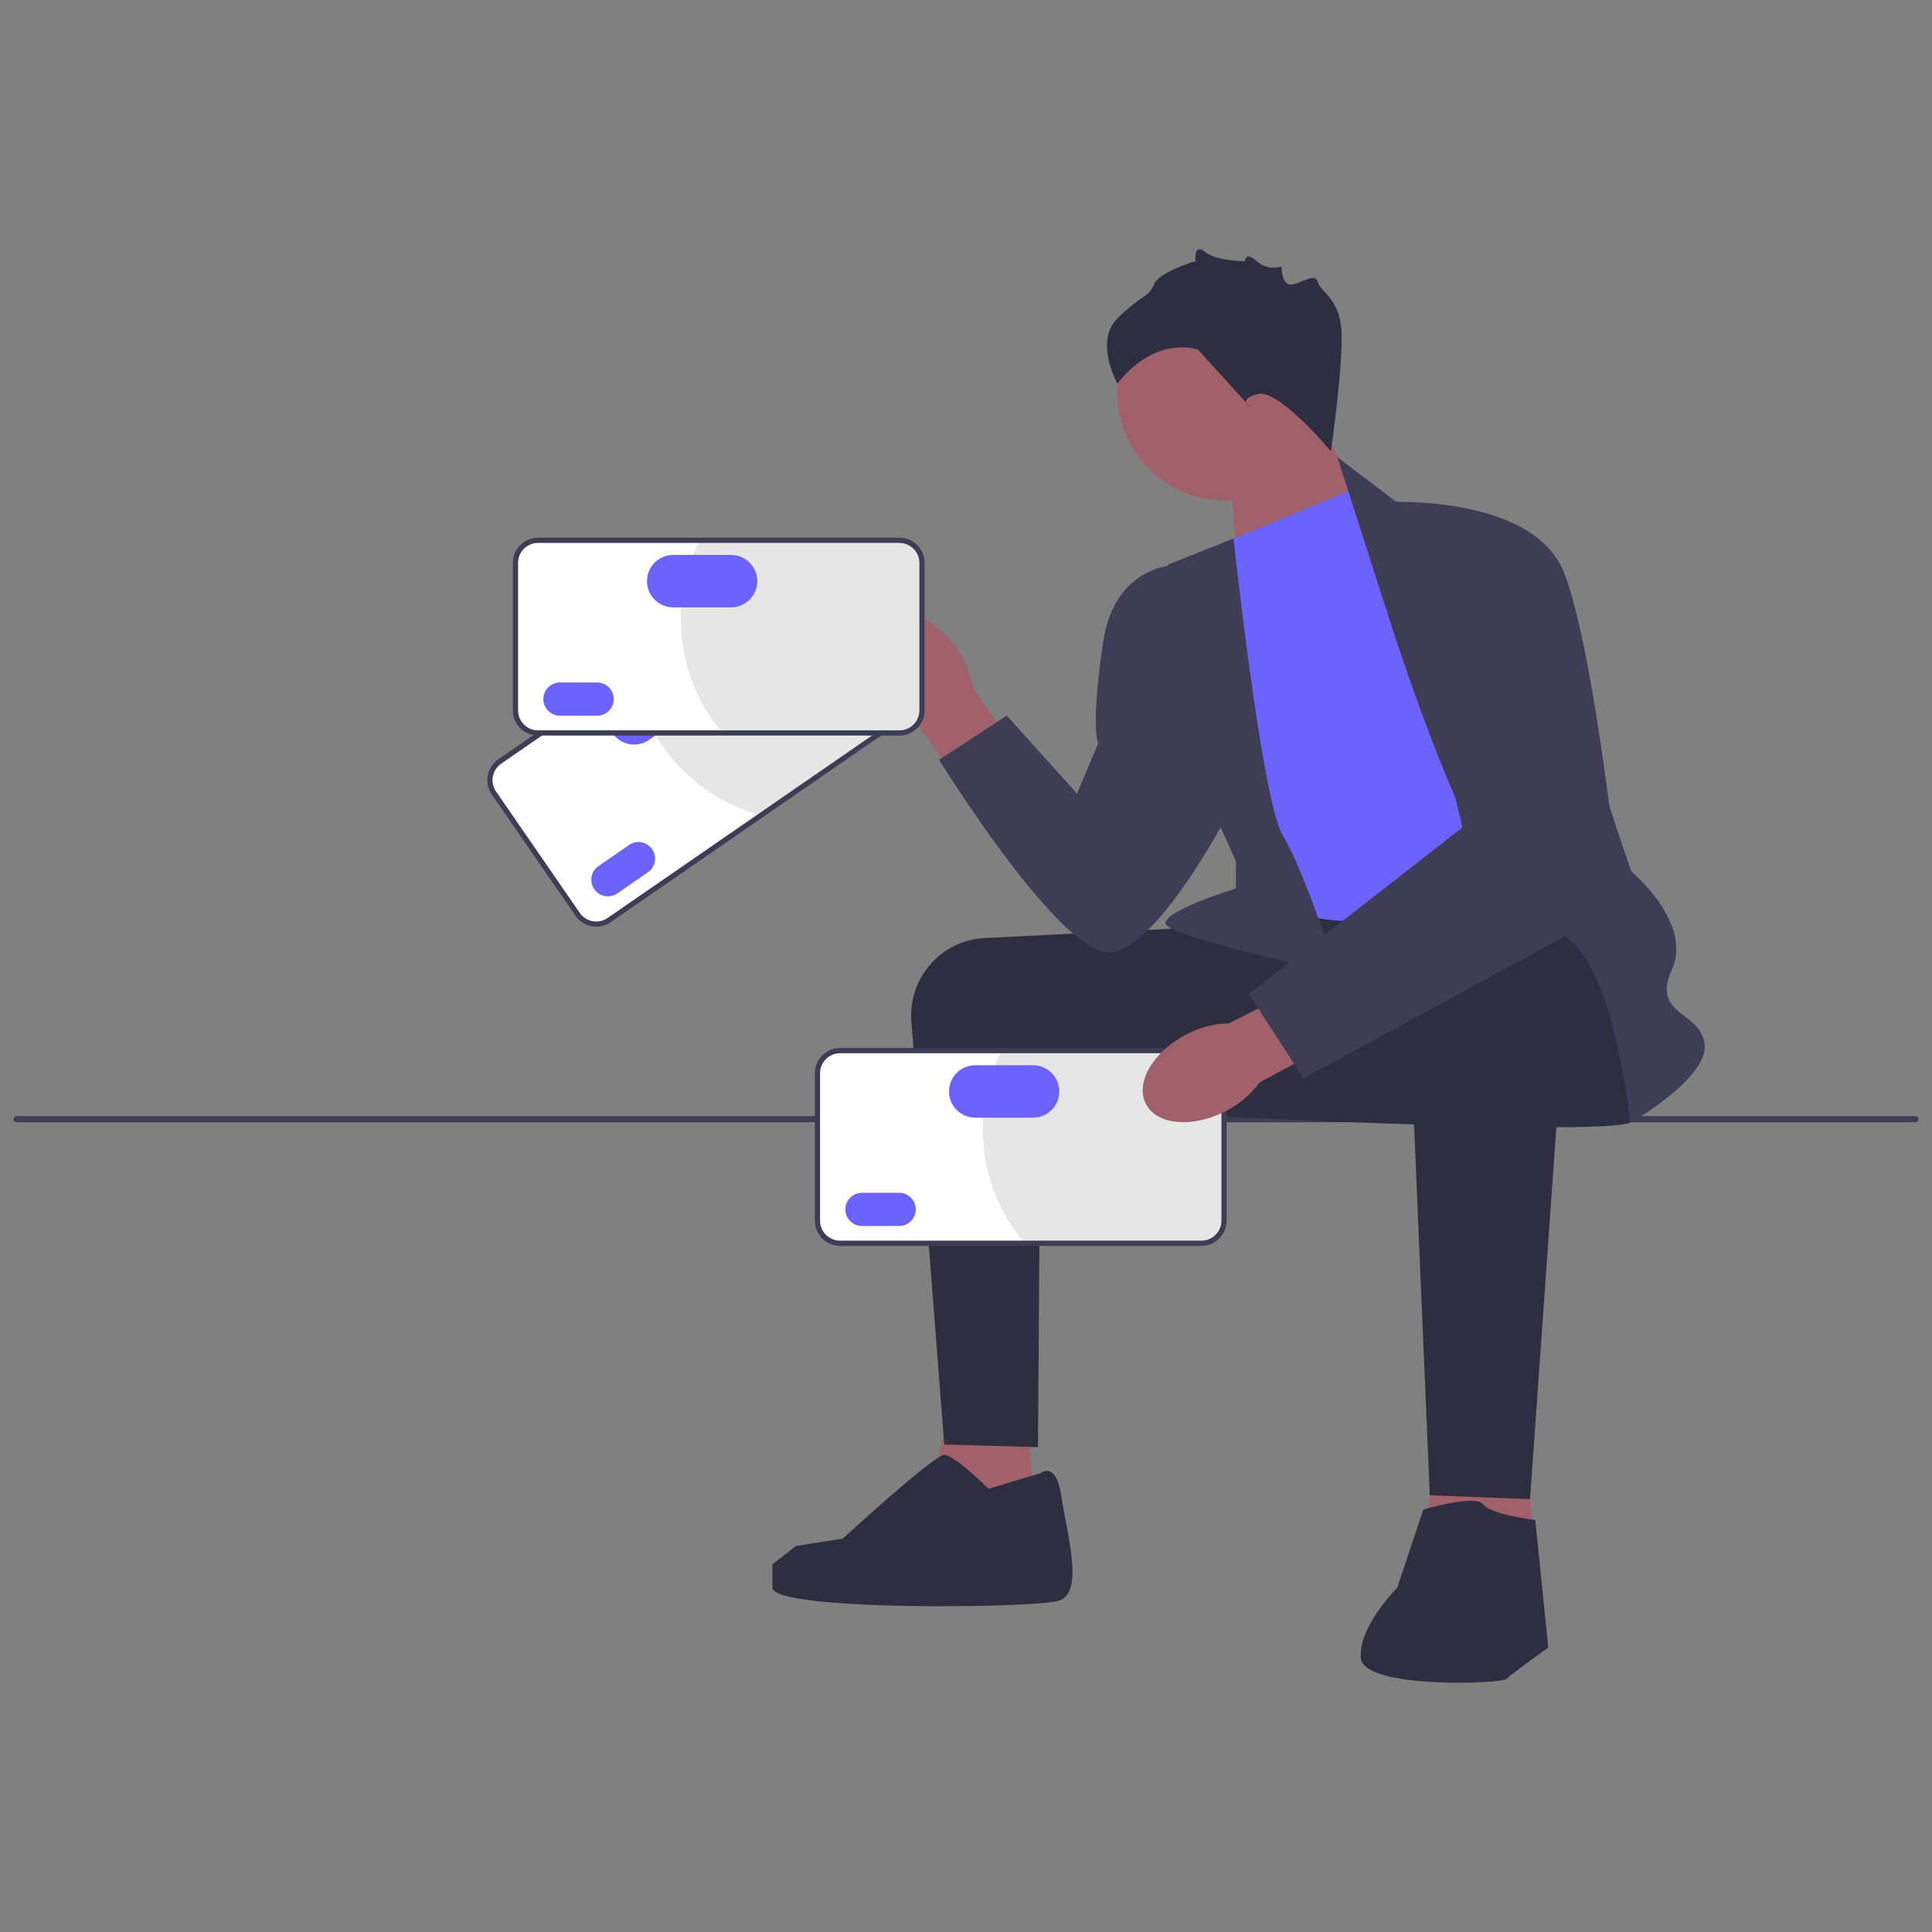 <?xml version="1.0" encoding="UTF-8"?><svg id="Capa_1" xmlns="http://www.w3.org/2000/svg" viewBox="0 0 600 600"><rect x="0" y="0" width="600" height="600" fill="#808080" stroke="none"/><path d="M4.2,347.56c0,.53.43.96.96.96h589.67c.53,0,.96-.43.96-.96s-.43-.96-.96-.96H5.17c-.53,0-.96.43-.96.96Z" style="fill:#3f3d56; stroke-width:0px;"/><polygon points="381.78 143.38 384.88 182.96 429.72 164.23 404.42 123.98 381.78 143.38" style="fill:#a0616a; stroke-width:0px;"/><circle cx="380.44" cy="122.02" r="33.42" style="fill:#a0616a; stroke-width:0px;"/><polygon points="317.91 433.65 323.57 484.42 283.95 478.93 296.89 432.03 317.91 433.65" style="fill:#a0616a; stroke-width:0px;"/><polygon points="472.34 440.93 478 491.69 438.38 486.21 451.32 439.31 472.34 440.93" style="fill:#a0616a; stroke-width:0px;"/><path d="M378.15,287.71c-.54,0-43.78,2.17-72.35,3.61-13.52.68-23.81,12.38-22.76,25.88l10.21,131.41,29.11.81.71-105.92,57.51,3.23-2.43-59.02h0Z" style="fill:#2f2e41; stroke-width:0px;"/><path d="M505.09,286.9s7.28,55.79,1.62,61.45c-5.66,5.66-183.14-4.45-183.14-4.45,0,0,38.93-56.22,45.95-57.83,7.01-1.6,118.59-7.26,118.59-7.26l16.98,8.09Z" style="fill:#2f2e41; stroke-width:0px;"/><path id="uuid-91047c5b-47d7-4179-8a16-40bd6d529b28-79" d="M275.17,216.66c-6.76-9.45-7.36-20.6-1.34-24.9,6.02-4.3,16.37-.12,23.13,9.33,2.75,3.74,4.57,8.09,5.3,12.67l28.13,40.41-16.01,11.08-28.93-39.48c-4.11-2.17-7.63-5.3-10.28-9.11h0Z" style="fill:#a0616a; stroke-width:0px;"/><path d="M380.17,168.45l41.24-16.98,77.62,119.67s-54.17,12.13-72.77,14.55c-18.6,2.43-39.62-7.28-39.62-7.28,0,0-6.47-109.96-6.47-109.96Z" style="fill:#6c63ff; stroke-width:0px;"/><path d="M430.3,188.66l-14.96-46.66,19.41,14.72s54.98,36.38,54.98,51.75,16.98,62.26,16.98,62.26c0,0,19,15.77,12.53,30.32-6.47,14.55,8.49,12.53,10.11,23.04s-23.04,24.66-23.04,24.66c0,0-6.06-59.43-25.47-59.43s-50.53-100.66-50.53-100.66Z" style="fill:#3f3d56; stroke-width:0px;"/><path d="M383.07,167.25l-20.28,8.07s3.23,56.6,6.47,61.45,14.55,30.72,14.55,30.72v8.43s-22.64,6.93-21.83,10.97,53.36,15.36,53.36,15.36c0,0-10.51-32.34-16.98-42.85-6.47-10.51-15.29-92.16-15.29-92.16Z" style="fill:#3f3d56; stroke-width:0px;"/><path d="M370.06,175.32s-23.45-3.23-27.49,24.26c-4.04,27.49-1.47,31.13-1.47,31.13l-6.61,15.77-21.83-24.26-21.02,13.75s38,61.45,53.36,59.83,38-46.09,38-46.09c0,0-12.94-74.39-12.94-74.39Z" style="fill:#3f3d56; stroke-width:0px;"/><path d="M487.17,295.82l-12,169.76-31.13-1.21s-6.87-160.5-6.87-162.92,3.23-16.17,23.45-16.98,26.55,11.35,26.55,11.35Z" style="fill:#2f2e41; stroke-width:0px;"/><path d="M442.02,468.82s16.17-4.85,18.6-1.62c2.43,3.23,16.17,4.85,16.17,4.85l4.04,39.62s-11.32,8.09-12.94,9.7-44.47,3.23-45.28-6.47,11.32-21.83,11.32-21.83l8.09-24.26h0Z" style="fill:#2f2e41; stroke-width:0px;"/><path d="M323.16,457.5s4.85-4.04,6.47,7.28c1.62,11.32,7.28,29.92-.81,32.34s-88.94,3.23-88.94-4.04v-7.28l7.28-5.66,14.56-2.32s28.3-25.98,31.53-25.98,13.75,10.51,13.75,10.51l16.17-4.85h0Z" style="fill:#2f2e41; stroke-width:0px;"/><path d="M413.32,140.15s-16.17-19.41-22.64-17.79-2.43,4.04-2.43,4.04l-16.17-17.79s-12.94-4.85-25.07,10.51c0,0-7.28-12.94,0-20.21,7.28-7.28,9.7-6.47,11.32-10.51,1.62-4.04,12.94-7.28,12.94-7.28,0,0-.65-5.82,2.91-2.91s12.45,2.91,12.45,2.91c0,0,.05-3.23,3.67,0s7.66,1.62,7.66,1.62c0,0,0,5.6,2.83,5.63,2.83.03,7.68-4.01,8.49-.78.81,3.23,6.47,4.85,7.28,14.55s-3.23,38-3.23,38Z" style="fill:#2f2e41; stroke-width:0px;"/><path d="M281.53,222.01l-92.37,63.74c-3.19,2.2-7.57,1.4-9.77-1.79l-26-37.69c-2.2-3.19-1.4-7.57,1.79-9.77l92.37-63.74c3.19-2.2,7.57-1.4,9.77,1.79l26,37.69c2.2,3.19,1.4,7.57-1.79,9.77h0Z" style="fill:#fff; stroke-width:0px;"/><path d="M257.15,174.67l26,37.69c2.14,3.1,1.36,7.34-1.74,9.48l-45.33,31.28c-11.95-3.27-22.86-10.6-30.45-21.6-4.97-7.2-7.97-15.18-9.11-23.29l51.14-35.29c3.1-2.14,7.34-1.36,9.48,1.74h0Z" style="fill:#e6e6e6; stroke-width:0px;"/><path d="M185.19,287.79c-2.49,0-4.94-1.18-6.46-3.38l-26-37.69c-1.19-1.72-1.63-3.8-1.25-5.86.38-2.06,1.53-3.85,3.25-5.03l92.37-63.74c3.56-2.45,8.44-1.55,10.89,2l26,37.69c1.19,1.72,1.63,3.8,1.25,5.86-.38,2.06-1.53,3.85-3.25,5.03l-92.37,63.74c-1.35.93-2.9,1.38-4.44,1.38ZM251.53,172.33c-1.22,0-2.44.36-3.52,1.1l-92.37,63.74c-1.36.94-2.28,2.36-2.58,3.99-.3,1.63.05,3.29.99,4.65l26,37.69c1.95,2.82,5.82,3.53,8.64,1.59l92.37-63.74c1.36-.94,2.28-2.36,2.58-3.99.3-1.63-.05-3.29-.99-4.65l-26-37.69c-1.2-1.75-3.15-2.68-5.12-2.68Z" style="fill:#3f3d56; stroke-width:0px;"/><path d="M185.86,268.97c-2.34,1.62-2.93,4.83-1.32,7.17s4.83,2.93,7.17,1.32l9.51-6.56c2.34-1.62,2.93-4.83,1.32-7.17s-4.83-2.93-7.17-1.32l-9.51,6.56h0Z" style="fill:#6c63ff; stroke-width:0px;"/><path d="M192.3,216.4c-3.69,2.55-4.62,7.63-2.08,11.32s7.63,4.62,11.32,2.08l14.79-10.21c3.69-2.55,4.62-7.63,2.08-11.32s-7.63-4.63-11.32-2.08l-14.79,10.21Z" style="fill:#6c63ff; stroke-width:0px;"/><path d="M279.32,227.63h-112.22c-3.87,0-7.02-3.15-7.02-7.02v-45.79c0-3.87,3.15-7.02,7.02-7.02h112.22c3.87,0,7.02,3.15,7.02,7.02v45.79c0,3.87-3.15,7.02-7.02,7.02h0Z" style="fill:#fff; stroke-width:0px;"/><path d="M286.14,174.82v45.79c0,3.77-3.05,6.82-6.82,6.82h-55.08c-7.98-9.48-12.8-21.71-12.8-35.07,0-8.75,2.06-17.02,5.73-24.35h62.14c3.77,0,6.82,3.05,6.82,6.82Z" style="fill:#e6e6e6; stroke-width:0px;"/><path d="M279.32,228.44h-112.22c-4.32,0-7.83-3.51-7.83-7.83v-45.79c0-4.32,3.51-7.83,7.83-7.83h112.22c4.32,0,7.83,3.51,7.83,7.83v45.79c0,4.32-3.51,7.83-7.83,7.83ZM167.1,168.61c-3.43,0-6.21,2.79-6.21,6.21v45.79c0,3.43,2.79,6.21,6.21,6.21h112.22c3.43,0,6.21-2.79,6.21-6.21v-45.79c0-3.43-2.79-6.21-6.21-6.21,0,0-112.22,0-112.22,0Z" style="fill:#3f3d56; stroke-width:0px;"/><path d="M173.9,211.95c-2.84,0-5.16,2.31-5.16,5.16s2.31,5.16,5.16,5.16h11.55c2.84,0,5.16-2.31,5.16-5.16s-2.31-5.16-5.16-5.16h-11.55Z" style="fill:#6c63ff; stroke-width:0px;"/><path d="M209.07,172.34c-4.49,0-8.14,3.65-8.14,8.14s3.65,8.14,8.14,8.14h17.97c4.49,0,8.14-3.65,8.14-8.14s-3.65-8.14-8.14-8.14h-17.97Z" style="fill:#6c63ff; stroke-width:0px;"/><path d="M373.11,386.11h-112.22c-3.87,0-7.02-3.15-7.02-7.02v-45.79c0-3.87,3.15-7.02,7.02-7.02h112.22c3.87,0,7.02,3.15,7.02,7.02v45.79c0,3.87-3.15,7.02-7.02,7.02Z" style="fill:#fff; stroke-width:0px;"/><path d="M379.93,333.3v45.79c0,3.77-3.05,6.82-6.82,6.82h-55.08c-7.98-9.48-12.8-21.71-12.8-35.07,0-8.75,2.06-17.02,5.73-24.35h62.14c3.77,0,6.82,3.05,6.82,6.82Z" style="fill:#e6e6e6; stroke-width:0px;"/><path d="M373.11,386.92h-112.22c-4.32,0-7.83-3.51-7.83-7.83v-45.79c0-4.32,3.51-7.83,7.83-7.83h112.22c4.32,0,7.83,3.51,7.83,7.83v45.79c0,4.32-3.51,7.83-7.83,7.83ZM260.89,327.09c-3.43,0-6.21,2.79-6.21,6.21v45.79c0,3.43,2.79,6.21,6.21,6.21h112.22c3.43,0,6.21-2.79,6.21-6.21v-45.79c0-3.43-2.79-6.21-6.21-6.21h-112.22Z" style="fill:#3f3d56; stroke-width:0px;"/><path d="M267.69,370.43c-2.84,0-5.16,2.31-5.16,5.16s2.31,5.16,5.16,5.16h11.55c2.84,0,5.16-2.31,5.16-5.16s-2.31-5.16-5.16-5.16h-11.55Z" style="fill:#6c63ff; stroke-width:0px;"/><path d="M302.86,330.82c-4.49,0-8.14,3.65-8.14,8.14s3.65,8.14,8.14,8.14h17.97c4.49,0,8.14-3.65,8.14-8.14s-3.65-8.14-8.14-8.14h-17.97Z" style="fill:#6c63ff; stroke-width:0px;"/><path id="uuid-c026fd96-7d81-4b34-bb39-0646c0e08e96-80" d="M380.72,345.04c-10.31,5.37-21.43,4.4-24.84-2.16-3.41-6.56,2.17-16.23,12.48-21.59,4.09-2.2,8.65-3.39,13.29-3.47l43.96-22.19,8.73,17.41-43.15,23.1c-2.73,3.76-6.32,6.81-10.47,8.9h0Z" style="fill:#a0616a; stroke-width:0px;"/><path d="M430.7,155.91s45.28-2.43,54.98,21.83c9.7,24.26,17.79,103.49,17.79,103.49l-98.64,53.67-16.98-26.18,66.3-51.75s-23.45-101.07-23.45-101.07Z" style="fill:#3f3d56; stroke-width:0px;"/></svg>
